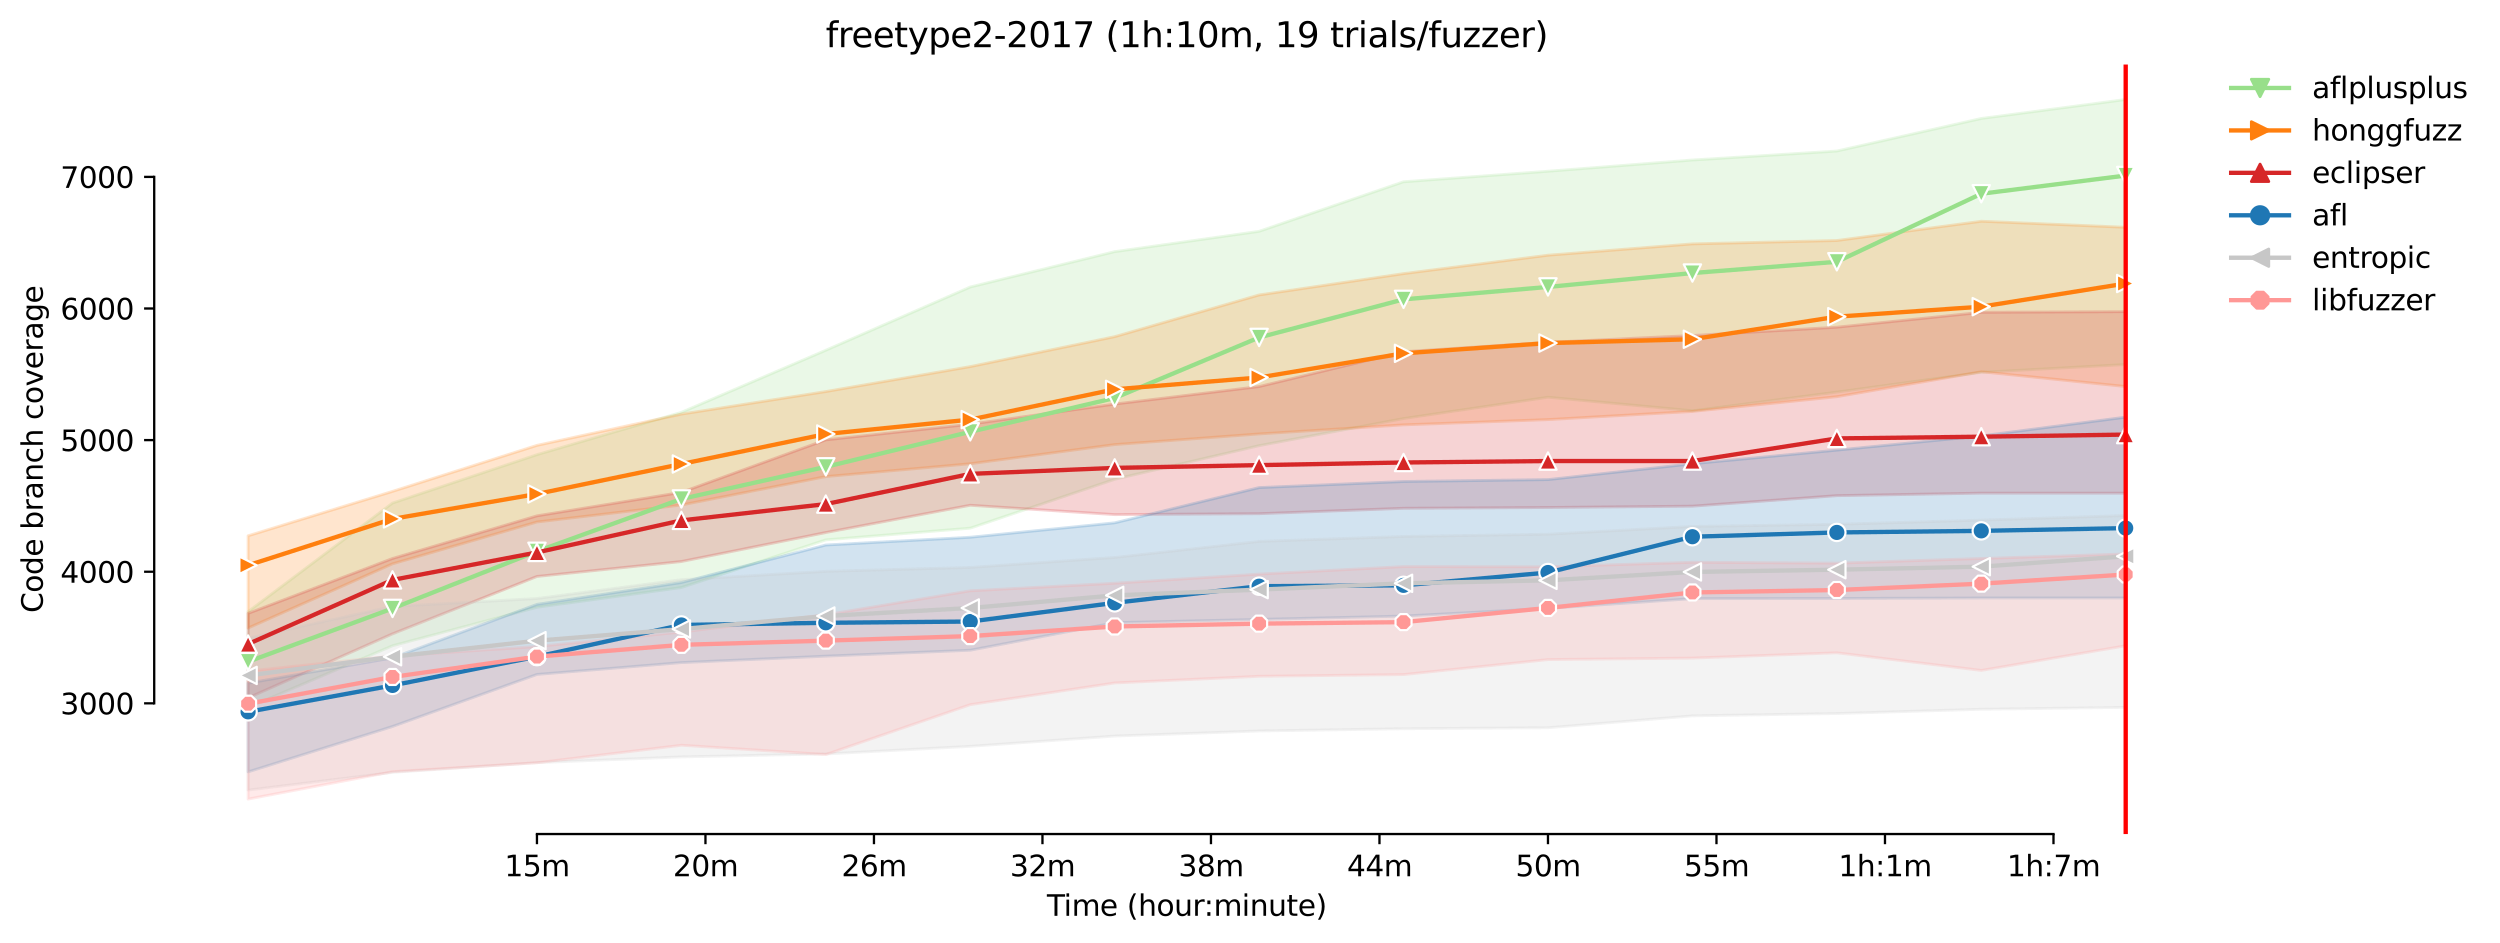 <?xml version="1.0" encoding="utf-8" standalone="no"?>
<!DOCTYPE svg PUBLIC "-//W3C//DTD SVG 1.1//EN"
  "http://www.w3.org/Graphics/SVG/1.1/DTD/svg11.dtd">
<svg height="325.986pt" version="1.1" viewBox="0 0 864.542 325.986" width="864.542pt" xmlns="http://www.w3.org/2000/svg" xmlns:xlink="http://www.w3.org/1999/xlink">
 <defs>
  <style type="text/css">*{stroke-linecap:butt;stroke-linejoin:round;}</style>
 </defs>
 <g id="figure_1">
  <g id="patch_1">
   <path d="M 0 325.986 
L 864.542 325.986 
L 864.542 0 
L 0 0 
z
" style="fill:#ffffff;"/>
  </g>
  <g id="axes_1">
   <g id="patch_2">
    <path d="M 53.328 288.43 
L 767.568 288.43 
L 767.568 22.318 
L 53.328 22.318 
z
" style="fill:#ffffff;"/>
   </g>
   <g id="PolyCollection_1">
    <defs>
     <path d="M 85.794 -114.462 
L 85.794 -81.351 
L 135.74 -102.674 
L 185.687 -115.986 
L 235.634 -122.813 
L 285.581 -139.288 
L 335.528 -143.339 
L 385.475 -160.247 
L 435.422 -171.875 
L 485.368 -181.251 
L 535.315 -188.624 
L 585.262 -183.936 
L 635.209 -190.399 
L 685.156 -197.248 
L 735.103 -199.933 
L 735.103 -291.572 
L 735.103 -291.572 
L 685.156 -285.018 
L 635.209 -273.754 
L 585.262 -270.65 
L 535.315 -266.768 
L 485.368 -263.127 
L 435.422 -245.992 
L 385.475 -238.96 
L 335.528 -226.74 
L 285.581 -204.872 
L 235.634 -183.39 
L 185.687 -168.751 
L 135.74 -152.024 
L 85.794 -114.462 
z
" id="mcaa0a55d0b" style="stroke:#98df8a;stroke-opacity:0.2;"/>
    </defs>
    <g clip-path="url(#pb8ff004db7)">
     <use style="fill:#98df8a;fill-opacity:0.2;stroke:#98df8a;stroke-opacity:0.2;" x="0" xlink:href="#mcaa0a55d0b" y="325.986"/>
    </g>
   </g>
   <g id="PolyCollection_2">
    <defs>
     <path d="M 85.794 -140.699 
L 85.794 -108.795 
L 135.74 -131.005 
L 185.687 -145.478 
L 235.634 -151.349 
L 285.581 -161.18 
L 335.528 -165.617 
L 385.475 -172.244 
L 435.422 -175.926 
L 485.368 -179.066 
L 535.315 -180.887 
L 585.262 -183.708 
L 635.209 -188.806 
L 685.156 -197.43 
L 735.103 -192.31 
L 735.103 -247.38 
L 735.103 -247.38 
L 685.156 -249.473 
L 635.209 -242.806 
L 585.262 -241.645 
L 535.315 -237.731 
L 485.368 -231.36 
L 435.422 -223.987 
L 385.475 -209.559 
L 335.528 -199.205 
L 285.581 -190.581 
L 235.634 -182.775 
L 185.687 -171.966 
L 135.74 -156.06 
L 85.794 -140.699 
z
" id="m178c819df8" style="stroke:#ff7f0e;stroke-opacity:0.2;"/>
    </defs>
    <g clip-path="url(#pb8ff004db7)">
     <use style="fill:#ff7f0e;fill-opacity:0.2;stroke:#ff7f0e;stroke-opacity:0.2;" x="0" xlink:href="#m178c819df8" y="325.986"/>
    </g>
   </g>
   <g id="PolyCollection_3">
    <defs>
     <path d="M 85.794 -113.87 
L 85.794 -84.651 
L 135.74 -106.793 
L 185.687 -126.636 
L 235.634 -131.802 
L 285.581 -141.837 
L 335.528 -151.258 
L 385.475 -148.027 
L 435.422 -148.345 
L 485.368 -150.211 
L 535.315 -150.484 
L 585.262 -150.94 
L 635.209 -154.581 
L 685.156 -155.445 
L 735.103 -155.445 
L 735.103 -218.207 
L 735.103 -218.207 
L 685.156 -217.979 
L 635.209 -212.836 
L 585.262 -209.969 
L 535.315 -207.602 
L 485.368 -204.371 
L 435.422 -192.31 
L 385.475 -186.257 
L 335.528 -179.294 
L 285.581 -173.883 
L 235.634 -155.724 
L 185.687 -147.594 
L 135.74 -132.849 
L 85.794 -113.87 
z
" id="m8356c68233" style="stroke:#d62728;stroke-opacity:0.2;"/>
    </defs>
    <g clip-path="url(#pb8ff004db7)">
     <use style="fill:#d62728;fill-opacity:0.2;stroke:#d62728;stroke-opacity:0.2;" x="0" xlink:href="#m8356c68233" y="325.986"/>
    </g>
   </g>
   <g id="PolyCollection_4">
    <defs>
     <path d="M 85.794 -89.748 
L 85.794 -59.051 
L 135.74 -74.752 
L 185.687 -92.752 
L 235.634 -96.848 
L 285.581 -99.076 
L 335.528 -101.127 
L 385.475 -110.639 
L 435.422 -111.787 
L 485.368 -112.937 
L 535.315 -115.599 
L 585.262 -118.967 
L 635.209 -119.013 
L 685.156 -119.195 
L 735.103 -119.195 
L 735.103 -181.729 
L 735.103 -181.729 
L 685.156 -175.243 
L 635.209 -170.328 
L 585.262 -165.617 
L 535.315 -160.133 
L 485.368 -159.473 
L 435.422 -157.374 
L 385.475 -145.182 
L 335.528 -140.199 
L 285.581 -137.514 
L 235.634 -124.543 
L 185.687 -116.988 
L 135.74 -98.487 
L 85.794 -89.748 
z
" id="m9be47d5dcf" style="stroke:#1f77b4;stroke-opacity:0.2;"/>
    </defs>
    <g clip-path="url(#pb8ff004db7)">
     <use style="fill:#1f77b4;fill-opacity:0.2;stroke:#1f77b4;stroke-opacity:0.2;" x="0" xlink:href="#m9be47d5dcf" y="325.986"/>
    </g>
   </g>
   <g id="PolyCollection_5">
    <defs>
     <path d="M 85.794 -105.359 
L 85.794 -52.77 
L 135.74 -58.891 
L 185.687 -62.259 
L 235.634 -64.239 
L 285.581 -65.263 
L 335.528 -67.896 
L 385.475 -71.453 
L 435.422 -73.205 
L 485.368 -73.979 
L 535.315 -74.32 
L 585.262 -78.439 
L 635.209 -79.235 
L 685.156 -80.714 
L 735.103 -81.371 
L 735.103 -147.708 
L 735.103 -147.708 
L 685.156 -146.118 
L 635.209 -144.682 
L 585.262 -143.933 
L 535.315 -141.246 
L 485.368 -140.472 
L 435.422 -138.765 
L 385.475 -133.213 
L 335.528 -129.754 
L 285.581 -128.411 
L 235.634 -125.521 
L 185.687 -119.014 
L 135.74 -116.259 
L 85.794 -105.359 
z
" id="mf7bb63a707" style="stroke:#c7c7c7;stroke-opacity:0.2;"/>
    </defs>
    <g clip-path="url(#pb8ff004db7)">
     <use style="fill:#c7c7c7;fill-opacity:0.2;stroke:#c7c7c7;stroke-opacity:0.2;" x="0" xlink:href="#mf7bb63a707" y="325.986"/>
    </g>
   </g>
   <g id="PolyCollection_6">
    <defs>
     <path d="M 85.794 -93.936 
L 85.794 -49.652 
L 135.74 -59.119 
L 185.687 -62.214 
L 235.634 -68.267 
L 285.581 -65.058 
L 335.528 -82.307 
L 385.475 -89.817 
L 435.422 -92.115 
L 485.368 -92.707 
L 535.315 -97.895 
L 585.262 -98.41 
L 635.209 -100.239 
L 685.156 -94.14 
L 735.103 -102.674 
L 735.103 -134.419 
L 735.103 -134.419 
L 685.156 -132.849 
L 635.209 -131.233 
L 585.262 -131.529 
L 535.315 -129.981 
L 485.368 -130.05 
L 435.422 -127.455 
L 385.475 -124.292 
L 335.528 -121.675 
L 285.581 -113.392 
L 235.634 -107.43 
L 185.687 -102.406 
L 135.74 -99.124 
L 85.794 -93.936 
z
" id="mb4329d1203" style="stroke:#ff9896;stroke-opacity:0.2;"/>
    </defs>
    <g clip-path="url(#pb8ff004db7)">
     <use style="fill:#ff9896;fill-opacity:0.2;stroke:#ff9896;stroke-opacity:0.2;" x="0" xlink:href="#mb4329d1203" y="325.986"/>
    </g>
   </g>
   <g id="matplotlib.axis_1">
    <g id="xtick_1">
     <g id="line2d_1">
      <defs>
       <path d="M 0 0 
L 0 3.5 
" id="mb2031c827e" style="stroke:#000000;stroke-width:0.8;"/>
      </defs>
      <g>
       <use style="stroke:#000000;stroke-width:0.8;" x="185.687" xlink:href="#mb2031c827e" y="288.43"/>
      </g>
     </g>
     <g id="text_1">
      <!-- 15m -->
      <g transform="translate(174.454 303.029)scale(0.1 -0.1)">
       <defs>
        <path d="M 794 531 
L 1825 531 
L 1825 4091 
L 703 3866 
L 703 4441 
L 1819 4666 
L 2450 4666 
L 2450 531 
L 3481 531 
L 3481 0 
L 794 0 
L 794 531 
z
" id="DejaVuSans-31" transform="scale(0.016)"/>
        <path d="M 691 4666 
L 3169 4666 
L 3169 4134 
L 1269 4134 
L 1269 2991 
Q 1406 3038 1543 3061 
Q 1681 3084 1819 3084 
Q 2600 3084 3056 2656 
Q 3513 2228 3513 1497 
Q 3513 744 3044 326 
Q 2575 -91 1722 -91 
Q 1428 -91 1123 -41 
Q 819 9 494 109 
L 494 744 
Q 775 591 1075 516 
Q 1375 441 1709 441 
Q 2250 441 2565 725 
Q 2881 1009 2881 1497 
Q 2881 1984 2565 2268 
Q 2250 2553 1709 2553 
Q 1456 2553 1204 2497 
Q 953 2441 691 2322 
L 691 4666 
z
" id="DejaVuSans-35" transform="scale(0.016)"/>
        <path d="M 3328 2828 
Q 3544 3216 3844 3400 
Q 4144 3584 4550 3584 
Q 5097 3584 5394 3201 
Q 5691 2819 5691 2113 
L 5691 0 
L 5113 0 
L 5113 2094 
Q 5113 2597 4934 2840 
Q 4756 3084 4391 3084 
Q 3944 3084 3684 2787 
Q 3425 2491 3425 1978 
L 3425 0 
L 2847 0 
L 2847 2094 
Q 2847 2600 2669 2842 
Q 2491 3084 2119 3084 
Q 1678 3084 1418 2786 
Q 1159 2488 1159 1978 
L 1159 0 
L 581 0 
L 581 3500 
L 1159 3500 
L 1159 2956 
Q 1356 3278 1631 3431 
Q 1906 3584 2284 3584 
Q 2666 3584 2933 3390 
Q 3200 3197 3328 2828 
z
" id="DejaVuSans-6d" transform="scale(0.016)"/>
       </defs>
       <use xlink:href="#DejaVuSans-31"/>
       <use x="63.623" xlink:href="#DejaVuSans-35"/>
       <use x="127.246" xlink:href="#DejaVuSans-6d"/>
      </g>
     </g>
    </g>
    <g id="xtick_2">
     <g id="line2d_2">
      <g>
       <use style="stroke:#000000;stroke-width:0.8;" x="243.959" xlink:href="#mb2031c827e" y="288.43"/>
      </g>
     </g>
     <g id="text_2">
      <!-- 20m -->
      <g transform="translate(232.726 303.029)scale(0.1 -0.1)">
       <defs>
        <path d="M 1228 531 
L 3431 531 
L 3431 0 
L 469 0 
L 469 531 
Q 828 903 1448 1529 
Q 2069 2156 2228 2338 
Q 2531 2678 2651 2914 
Q 2772 3150 2772 3378 
Q 2772 3750 2511 3984 
Q 2250 4219 1831 4219 
Q 1534 4219 1204 4116 
Q 875 4013 500 3803 
L 500 4441 
Q 881 4594 1212 4672 
Q 1544 4750 1819 4750 
Q 2544 4750 2975 4387 
Q 3406 4025 3406 3419 
Q 3406 3131 3298 2873 
Q 3191 2616 2906 2266 
Q 2828 2175 2409 1742 
Q 1991 1309 1228 531 
z
" id="DejaVuSans-32" transform="scale(0.016)"/>
        <path d="M 2034 4250 
Q 1547 4250 1301 3770 
Q 1056 3291 1056 2328 
Q 1056 1369 1301 889 
Q 1547 409 2034 409 
Q 2525 409 2770 889 
Q 3016 1369 3016 2328 
Q 3016 3291 2770 3770 
Q 2525 4250 2034 4250 
z
M 2034 4750 
Q 2819 4750 3233 4129 
Q 3647 3509 3647 2328 
Q 3647 1150 3233 529 
Q 2819 -91 2034 -91 
Q 1250 -91 836 529 
Q 422 1150 422 2328 
Q 422 3509 836 4129 
Q 1250 4750 2034 4750 
z
" id="DejaVuSans-30" transform="scale(0.016)"/>
       </defs>
       <use xlink:href="#DejaVuSans-32"/>
       <use x="63.623" xlink:href="#DejaVuSans-30"/>
       <use x="127.246" xlink:href="#DejaVuSans-6d"/>
      </g>
     </g>
    </g>
    <g id="xtick_3">
     <g id="line2d_3">
      <g>
       <use style="stroke:#000000;stroke-width:0.8;" x="302.23" xlink:href="#mb2031c827e" y="288.43"/>
      </g>
     </g>
     <g id="text_3">
      <!-- 26m -->
      <g transform="translate(290.997 303.029)scale(0.1 -0.1)">
       <defs>
        <path d="M 2113 2584 
Q 1688 2584 1439 2293 
Q 1191 2003 1191 1497 
Q 1191 994 1439 701 
Q 1688 409 2113 409 
Q 2538 409 2786 701 
Q 3034 994 3034 1497 
Q 3034 2003 2786 2293 
Q 2538 2584 2113 2584 
z
M 3366 4563 
L 3366 3988 
Q 3128 4100 2886 4159 
Q 2644 4219 2406 4219 
Q 1781 4219 1451 3797 
Q 1122 3375 1075 2522 
Q 1259 2794 1537 2939 
Q 1816 3084 2150 3084 
Q 2853 3084 3261 2657 
Q 3669 2231 3669 1497 
Q 3669 778 3244 343 
Q 2819 -91 2113 -91 
Q 1303 -91 875 529 
Q 447 1150 447 2328 
Q 447 3434 972 4092 
Q 1497 4750 2381 4750 
Q 2619 4750 2861 4703 
Q 3103 4656 3366 4563 
z
" id="DejaVuSans-36" transform="scale(0.016)"/>
       </defs>
       <use xlink:href="#DejaVuSans-32"/>
       <use x="63.623" xlink:href="#DejaVuSans-36"/>
       <use x="127.246" xlink:href="#DejaVuSans-6d"/>
      </g>
     </g>
    </g>
    <g id="xtick_4">
     <g id="line2d_4">
      <g>
       <use style="stroke:#000000;stroke-width:0.8;" x="360.501" xlink:href="#mb2031c827e" y="288.43"/>
      </g>
     </g>
     <g id="text_4">
      <!-- 32m -->
      <g transform="translate(349.268 303.029)scale(0.1 -0.1)">
       <defs>
        <path d="M 2597 2516 
Q 3050 2419 3304 2112 
Q 3559 1806 3559 1356 
Q 3559 666 3084 287 
Q 2609 -91 1734 -91 
Q 1441 -91 1130 -33 
Q 819 25 488 141 
L 488 750 
Q 750 597 1062 519 
Q 1375 441 1716 441 
Q 2309 441 2620 675 
Q 2931 909 2931 1356 
Q 2931 1769 2642 2001 
Q 2353 2234 1838 2234 
L 1294 2234 
L 1294 2753 
L 1863 2753 
Q 2328 2753 2575 2939 
Q 2822 3125 2822 3475 
Q 2822 3834 2567 4026 
Q 2313 4219 1838 4219 
Q 1578 4219 1281 4162 
Q 984 4106 628 3988 
L 628 4550 
Q 988 4650 1302 4700 
Q 1616 4750 1894 4750 
Q 2613 4750 3031 4423 
Q 3450 4097 3450 3541 
Q 3450 3153 3228 2886 
Q 3006 2619 2597 2516 
z
" id="DejaVuSans-33" transform="scale(0.016)"/>
       </defs>
       <use xlink:href="#DejaVuSans-33"/>
       <use x="63.623" xlink:href="#DejaVuSans-32"/>
       <use x="127.246" xlink:href="#DejaVuSans-6d"/>
      </g>
     </g>
    </g>
    <g id="xtick_5">
     <g id="line2d_5">
      <g>
       <use style="stroke:#000000;stroke-width:0.8;" x="418.773" xlink:href="#mb2031c827e" y="288.43"/>
      </g>
     </g>
     <g id="text_5">
      <!-- 38m -->
      <g transform="translate(407.54 303.029)scale(0.1 -0.1)">
       <defs>
        <path d="M 2034 2216 
Q 1584 2216 1326 1975 
Q 1069 1734 1069 1313 
Q 1069 891 1326 650 
Q 1584 409 2034 409 
Q 2484 409 2743 651 
Q 3003 894 3003 1313 
Q 3003 1734 2745 1975 
Q 2488 2216 2034 2216 
z
M 1403 2484 
Q 997 2584 770 2862 
Q 544 3141 544 3541 
Q 544 4100 942 4425 
Q 1341 4750 2034 4750 
Q 2731 4750 3128 4425 
Q 3525 4100 3525 3541 
Q 3525 3141 3298 2862 
Q 3072 2584 2669 2484 
Q 3125 2378 3379 2068 
Q 3634 1759 3634 1313 
Q 3634 634 3220 271 
Q 2806 -91 2034 -91 
Q 1263 -91 848 271 
Q 434 634 434 1313 
Q 434 1759 690 2068 
Q 947 2378 1403 2484 
z
M 1172 3481 
Q 1172 3119 1398 2916 
Q 1625 2713 2034 2713 
Q 2441 2713 2670 2916 
Q 2900 3119 2900 3481 
Q 2900 3844 2670 4047 
Q 2441 4250 2034 4250 
Q 1625 4250 1398 4047 
Q 1172 3844 1172 3481 
z
" id="DejaVuSans-38" transform="scale(0.016)"/>
       </defs>
       <use xlink:href="#DejaVuSans-33"/>
       <use x="63.623" xlink:href="#DejaVuSans-38"/>
       <use x="127.246" xlink:href="#DejaVuSans-6d"/>
      </g>
     </g>
    </g>
    <g id="xtick_6">
     <g id="line2d_6">
      <g>
       <use style="stroke:#000000;stroke-width:0.8;" x="477.044" xlink:href="#mb2031c827e" y="288.43"/>
      </g>
     </g>
     <g id="text_6">
      <!-- 44m -->
      <g transform="translate(465.811 303.029)scale(0.1 -0.1)">
       <defs>
        <path d="M 2419 4116 
L 825 1625 
L 2419 1625 
L 2419 4116 
z
M 2253 4666 
L 3047 4666 
L 3047 1625 
L 3713 1625 
L 3713 1100 
L 3047 1100 
L 3047 0 
L 2419 0 
L 2419 1100 
L 313 1100 
L 313 1709 
L 2253 4666 
z
" id="DejaVuSans-34" transform="scale(0.016)"/>
       </defs>
       <use xlink:href="#DejaVuSans-34"/>
       <use x="63.623" xlink:href="#DejaVuSans-34"/>
       <use x="127.246" xlink:href="#DejaVuSans-6d"/>
      </g>
     </g>
    </g>
    <g id="xtick_7">
     <g id="line2d_7">
      <g>
       <use style="stroke:#000000;stroke-width:0.8;" x="535.315" xlink:href="#mb2031c827e" y="288.43"/>
      </g>
     </g>
     <g id="text_7">
      <!-- 50m -->
      <g transform="translate(524.082 303.029)scale(0.1 -0.1)">
       <use xlink:href="#DejaVuSans-35"/>
       <use x="63.623" xlink:href="#DejaVuSans-30"/>
       <use x="127.246" xlink:href="#DejaVuSans-6d"/>
      </g>
     </g>
    </g>
    <g id="xtick_8">
     <g id="line2d_8">
      <g>
       <use style="stroke:#000000;stroke-width:0.8;" x="593.587" xlink:href="#mb2031c827e" y="288.43"/>
      </g>
     </g>
     <g id="text_8">
      <!-- 55m -->
      <g transform="translate(582.354 303.029)scale(0.1 -0.1)">
       <use xlink:href="#DejaVuSans-35"/>
       <use x="63.623" xlink:href="#DejaVuSans-35"/>
       <use x="127.246" xlink:href="#DejaVuSans-6d"/>
      </g>
     </g>
    </g>
    <g id="xtick_9">
     <g id="line2d_9">
      <g>
       <use style="stroke:#000000;stroke-width:0.8;" x="651.858" xlink:href="#mb2031c827e" y="288.43"/>
      </g>
     </g>
     <g id="text_9">
      <!-- 1h:1m -->
      <g transform="translate(635.772 303.029)scale(0.1 -0.1)">
       <defs>
        <path d="M 3513 2113 
L 3513 0 
L 2938 0 
L 2938 2094 
Q 2938 2591 2744 2837 
Q 2550 3084 2163 3084 
Q 1697 3084 1428 2787 
Q 1159 2491 1159 1978 
L 1159 0 
L 581 0 
L 581 4863 
L 1159 4863 
L 1159 2956 
Q 1366 3272 1645 3428 
Q 1925 3584 2291 3584 
Q 2894 3584 3203 3211 
Q 3513 2838 3513 2113 
z
" id="DejaVuSans-68" transform="scale(0.016)"/>
        <path d="M 750 794 
L 1409 794 
L 1409 0 
L 750 0 
L 750 794 
z
M 750 3309 
L 1409 3309 
L 1409 2516 
L 750 2516 
L 750 3309 
z
" id="DejaVuSans-3a" transform="scale(0.016)"/>
       </defs>
       <use xlink:href="#DejaVuSans-31"/>
       <use x="63.623" xlink:href="#DejaVuSans-68"/>
       <use x="127.002" xlink:href="#DejaVuSans-3a"/>
       <use x="160.693" xlink:href="#DejaVuSans-31"/>
       <use x="224.316" xlink:href="#DejaVuSans-6d"/>
      </g>
     </g>
    </g>
    <g id="xtick_10">
     <g id="line2d_10">
      <g>
       <use style="stroke:#000000;stroke-width:0.8;" x="710.129" xlink:href="#mb2031c827e" y="288.43"/>
      </g>
     </g>
     <g id="text_10">
      <!-- 1h:7m -->
      <g transform="translate(694.043 303.029)scale(0.1 -0.1)">
       <defs>
        <path d="M 525 4666 
L 3525 4666 
L 3525 4397 
L 1831 0 
L 1172 0 
L 2766 4134 
L 525 4134 
L 525 4666 
z
" id="DejaVuSans-37" transform="scale(0.016)"/>
       </defs>
       <use xlink:href="#DejaVuSans-31"/>
       <use x="63.623" xlink:href="#DejaVuSans-68"/>
       <use x="127.002" xlink:href="#DejaVuSans-3a"/>
       <use x="160.693" xlink:href="#DejaVuSans-37"/>
       <use x="224.316" xlink:href="#DejaVuSans-6d"/>
      </g>
     </g>
    </g>
    <g id="text_11">
     <!-- Time (hour:minute) -->
     <g transform="translate(362.041 316.707)scale(0.1 -0.1)">
      <defs>
       <path d="M -19 4666 
L 3928 4666 
L 3928 4134 
L 2272 4134 
L 2272 0 
L 1638 0 
L 1638 4134 
L -19 4134 
L -19 4666 
z
" id="DejaVuSans-54" transform="scale(0.016)"/>
       <path d="M 603 3500 
L 1178 3500 
L 1178 0 
L 603 0 
L 603 3500 
z
M 603 4863 
L 1178 4863 
L 1178 4134 
L 603 4134 
L 603 4863 
z
" id="DejaVuSans-69" transform="scale(0.016)"/>
       <path d="M 3597 1894 
L 3597 1613 
L 953 1613 
Q 991 1019 1311 708 
Q 1631 397 2203 397 
Q 2534 397 2845 478 
Q 3156 559 3463 722 
L 3463 178 
Q 3153 47 2828 -22 
Q 2503 -91 2169 -91 
Q 1331 -91 842 396 
Q 353 884 353 1716 
Q 353 2575 817 3079 
Q 1281 3584 2069 3584 
Q 2775 3584 3186 3129 
Q 3597 2675 3597 1894 
z
M 3022 2063 
Q 3016 2534 2758 2815 
Q 2500 3097 2075 3097 
Q 1594 3097 1305 2825 
Q 1016 2553 972 2059 
L 3022 2063 
z
" id="DejaVuSans-65" transform="scale(0.016)"/>
       <path id="DejaVuSans-20" transform="scale(0.016)"/>
       <path d="M 1984 4856 
Q 1566 4138 1362 3434 
Q 1159 2731 1159 2009 
Q 1159 1288 1364 580 
Q 1569 -128 1984 -844 
L 1484 -844 
Q 1016 -109 783 600 
Q 550 1309 550 2009 
Q 550 2706 781 3412 
Q 1013 4119 1484 4856 
L 1984 4856 
z
" id="DejaVuSans-28" transform="scale(0.016)"/>
       <path d="M 1959 3097 
Q 1497 3097 1228 2736 
Q 959 2375 959 1747 
Q 959 1119 1226 758 
Q 1494 397 1959 397 
Q 2419 397 2687 759 
Q 2956 1122 2956 1747 
Q 2956 2369 2687 2733 
Q 2419 3097 1959 3097 
z
M 1959 3584 
Q 2709 3584 3137 3096 
Q 3566 2609 3566 1747 
Q 3566 888 3137 398 
Q 2709 -91 1959 -91 
Q 1206 -91 779 398 
Q 353 888 353 1747 
Q 353 2609 779 3096 
Q 1206 3584 1959 3584 
z
" id="DejaVuSans-6f" transform="scale(0.016)"/>
       <path d="M 544 1381 
L 544 3500 
L 1119 3500 
L 1119 1403 
Q 1119 906 1312 657 
Q 1506 409 1894 409 
Q 2359 409 2629 706 
Q 2900 1003 2900 1516 
L 2900 3500 
L 3475 3500 
L 3475 0 
L 2900 0 
L 2900 538 
Q 2691 219 2414 64 
Q 2138 -91 1772 -91 
Q 1169 -91 856 284 
Q 544 659 544 1381 
z
M 1991 3584 
L 1991 3584 
z
" id="DejaVuSans-75" transform="scale(0.016)"/>
       <path d="M 2631 2963 
Q 2534 3019 2420 3045 
Q 2306 3072 2169 3072 
Q 1681 3072 1420 2755 
Q 1159 2438 1159 1844 
L 1159 0 
L 581 0 
L 581 3500 
L 1159 3500 
L 1159 2956 
Q 1341 3275 1631 3429 
Q 1922 3584 2338 3584 
Q 2397 3584 2469 3576 
Q 2541 3569 2628 3553 
L 2631 2963 
z
" id="DejaVuSans-72" transform="scale(0.016)"/>
       <path d="M 3513 2113 
L 3513 0 
L 2938 0 
L 2938 2094 
Q 2938 2591 2744 2837 
Q 2550 3084 2163 3084 
Q 1697 3084 1428 2787 
Q 1159 2491 1159 1978 
L 1159 0 
L 581 0 
L 581 3500 
L 1159 3500 
L 1159 2956 
Q 1366 3272 1645 3428 
Q 1925 3584 2291 3584 
Q 2894 3584 3203 3211 
Q 3513 2838 3513 2113 
z
" id="DejaVuSans-6e" transform="scale(0.016)"/>
       <path d="M 1172 4494 
L 1172 3500 
L 2356 3500 
L 2356 3053 
L 1172 3053 
L 1172 1153 
Q 1172 725 1289 603 
Q 1406 481 1766 481 
L 2356 481 
L 2356 0 
L 1766 0 
Q 1100 0 847 248 
Q 594 497 594 1153 
L 594 3053 
L 172 3053 
L 172 3500 
L 594 3500 
L 594 4494 
L 1172 4494 
z
" id="DejaVuSans-74" transform="scale(0.016)"/>
       <path d="M 513 4856 
L 1013 4856 
Q 1481 4119 1714 3412 
Q 1947 2706 1947 2009 
Q 1947 1309 1714 600 
Q 1481 -109 1013 -844 
L 513 -844 
Q 928 -128 1133 580 
Q 1338 1288 1338 2009 
Q 1338 2731 1133 3434 
Q 928 4138 513 4856 
z
" id="DejaVuSans-29" transform="scale(0.016)"/>
      </defs>
      <use xlink:href="#DejaVuSans-54"/>
      <use x="57.959" xlink:href="#DejaVuSans-69"/>
      <use x="85.742" xlink:href="#DejaVuSans-6d"/>
      <use x="183.154" xlink:href="#DejaVuSans-65"/>
      <use x="244.678" xlink:href="#DejaVuSans-20"/>
      <use x="276.465" xlink:href="#DejaVuSans-28"/>
      <use x="315.479" xlink:href="#DejaVuSans-68"/>
      <use x="378.857" xlink:href="#DejaVuSans-6f"/>
      <use x="440.039" xlink:href="#DejaVuSans-75"/>
      <use x="503.418" xlink:href="#DejaVuSans-72"/>
      <use x="542.781" xlink:href="#DejaVuSans-3a"/>
      <use x="576.473" xlink:href="#DejaVuSans-6d"/>
      <use x="673.885" xlink:href="#DejaVuSans-69"/>
      <use x="701.668" xlink:href="#DejaVuSans-6e"/>
      <use x="765.047" xlink:href="#DejaVuSans-75"/>
      <use x="828.426" xlink:href="#DejaVuSans-74"/>
      <use x="867.635" xlink:href="#DejaVuSans-65"/>
      <use x="929.158" xlink:href="#DejaVuSans-29"/>
     </g>
    </g>
   </g>
   <g id="matplotlib.axis_2">
    <g id="ytick_1">
     <g id="line2d_11">
      <defs>
       <path d="M 0 0 
L -3.5 0 
" id="m82f14e0dcc" style="stroke:#000000;stroke-width:0.8;"/>
      </defs>
      <g>
       <use style="stroke:#000000;stroke-width:0.8;" x="53.328" xlink:href="#m82f14e0dcc" y="243.224"/>
      </g>
     </g>
     <g id="text_12">
      <!-- 3000 -->
      <g transform="translate(20.878 247.023)scale(0.1 -0.1)">
       <use xlink:href="#DejaVuSans-33"/>
       <use x="63.623" xlink:href="#DejaVuSans-30"/>
       <use x="127.246" xlink:href="#DejaVuSans-30"/>
       <use x="190.869" xlink:href="#DejaVuSans-30"/>
      </g>
     </g>
    </g>
    <g id="ytick_2">
     <g id="line2d_12">
      <g>
       <use style="stroke:#000000;stroke-width:0.8;" x="53.328" xlink:href="#m82f14e0dcc" y="197.712"/>
      </g>
     </g>
     <g id="text_13">
      <!-- 4000 -->
      <g transform="translate(20.878 201.511)scale(0.1 -0.1)">
       <use xlink:href="#DejaVuSans-34"/>
       <use x="63.623" xlink:href="#DejaVuSans-30"/>
       <use x="127.246" xlink:href="#DejaVuSans-30"/>
       <use x="190.869" xlink:href="#DejaVuSans-30"/>
      </g>
     </g>
    </g>
    <g id="ytick_3">
     <g id="line2d_13">
      <g>
       <use style="stroke:#000000;stroke-width:0.8;" x="53.328" xlink:href="#m82f14e0dcc" y="152.2"/>
      </g>
     </g>
     <g id="text_14">
      <!-- 5000 -->
      <g transform="translate(20.878 155.999)scale(0.1 -0.1)">
       <use xlink:href="#DejaVuSans-35"/>
       <use x="63.623" xlink:href="#DejaVuSans-30"/>
       <use x="127.246" xlink:href="#DejaVuSans-30"/>
       <use x="190.869" xlink:href="#DejaVuSans-30"/>
      </g>
     </g>
    </g>
    <g id="ytick_4">
     <g id="line2d_14">
      <g>
       <use style="stroke:#000000;stroke-width:0.8;" x="53.328" xlink:href="#m82f14e0dcc" y="106.687"/>
      </g>
     </g>
     <g id="text_15">
      <!-- 6000 -->
      <g transform="translate(20.878 110.487)scale(0.1 -0.1)">
       <use xlink:href="#DejaVuSans-36"/>
       <use x="63.623" xlink:href="#DejaVuSans-30"/>
       <use x="127.246" xlink:href="#DejaVuSans-30"/>
       <use x="190.869" xlink:href="#DejaVuSans-30"/>
      </g>
     </g>
    </g>
    <g id="ytick_5">
     <g id="line2d_15">
      <g>
       <use style="stroke:#000000;stroke-width:0.8;" x="53.328" xlink:href="#m82f14e0dcc" y="61.175"/>
      </g>
     </g>
     <g id="text_16">
      <!-- 7000 -->
      <g transform="translate(20.878 64.975)scale(0.1 -0.1)">
       <use xlink:href="#DejaVuSans-37"/>
       <use x="63.623" xlink:href="#DejaVuSans-30"/>
       <use x="127.246" xlink:href="#DejaVuSans-30"/>
       <use x="190.869" xlink:href="#DejaVuSans-30"/>
      </g>
     </g>
    </g>
    <g id="text_17">
     <!-- Code branch coverage -->
     <g transform="translate(14.798 211.949)rotate(-90)scale(0.1 -0.1)">
      <defs>
       <path d="M 4122 4306 
L 4122 3641 
Q 3803 3938 3442 4084 
Q 3081 4231 2675 4231 
Q 1875 4231 1450 3742 
Q 1025 3253 1025 2328 
Q 1025 1406 1450 917 
Q 1875 428 2675 428 
Q 3081 428 3442 575 
Q 3803 722 4122 1019 
L 4122 359 
Q 3791 134 3420 21 
Q 3050 -91 2638 -91 
Q 1578 -91 968 557 
Q 359 1206 359 2328 
Q 359 3453 968 4101 
Q 1578 4750 2638 4750 
Q 3056 4750 3426 4639 
Q 3797 4528 4122 4306 
z
" id="DejaVuSans-43" transform="scale(0.016)"/>
       <path d="M 2906 2969 
L 2906 4863 
L 3481 4863 
L 3481 0 
L 2906 0 
L 2906 525 
Q 2725 213 2448 61 
Q 2172 -91 1784 -91 
Q 1150 -91 751 415 
Q 353 922 353 1747 
Q 353 2572 751 3078 
Q 1150 3584 1784 3584 
Q 2172 3584 2448 3432 
Q 2725 3281 2906 2969 
z
M 947 1747 
Q 947 1113 1208 752 
Q 1469 391 1925 391 
Q 2381 391 2643 752 
Q 2906 1113 2906 1747 
Q 2906 2381 2643 2742 
Q 2381 3103 1925 3103 
Q 1469 3103 1208 2742 
Q 947 2381 947 1747 
z
" id="DejaVuSans-64" transform="scale(0.016)"/>
       <path d="M 3116 1747 
Q 3116 2381 2855 2742 
Q 2594 3103 2138 3103 
Q 1681 3103 1420 2742 
Q 1159 2381 1159 1747 
Q 1159 1113 1420 752 
Q 1681 391 2138 391 
Q 2594 391 2855 752 
Q 3116 1113 3116 1747 
z
M 1159 2969 
Q 1341 3281 1617 3432 
Q 1894 3584 2278 3584 
Q 2916 3584 3314 3078 
Q 3713 2572 3713 1747 
Q 3713 922 3314 415 
Q 2916 -91 2278 -91 
Q 1894 -91 1617 61 
Q 1341 213 1159 525 
L 1159 0 
L 581 0 
L 581 4863 
L 1159 4863 
L 1159 2969 
z
" id="DejaVuSans-62" transform="scale(0.016)"/>
       <path d="M 2194 1759 
Q 1497 1759 1228 1600 
Q 959 1441 959 1056 
Q 959 750 1161 570 
Q 1363 391 1709 391 
Q 2188 391 2477 730 
Q 2766 1069 2766 1631 
L 2766 1759 
L 2194 1759 
z
M 3341 1997 
L 3341 0 
L 2766 0 
L 2766 531 
Q 2569 213 2275 61 
Q 1981 -91 1556 -91 
Q 1019 -91 701 211 
Q 384 513 384 1019 
Q 384 1609 779 1909 
Q 1175 2209 1959 2209 
L 2766 2209 
L 2766 2266 
Q 2766 2663 2505 2880 
Q 2244 3097 1772 3097 
Q 1472 3097 1187 3025 
Q 903 2953 641 2809 
L 641 3341 
Q 956 3463 1253 3523 
Q 1550 3584 1831 3584 
Q 2591 3584 2966 3190 
Q 3341 2797 3341 1997 
z
" id="DejaVuSans-61" transform="scale(0.016)"/>
       <path d="M 3122 3366 
L 3122 2828 
Q 2878 2963 2633 3030 
Q 2388 3097 2138 3097 
Q 1578 3097 1268 2742 
Q 959 2388 959 1747 
Q 959 1106 1268 751 
Q 1578 397 2138 397 
Q 2388 397 2633 464 
Q 2878 531 3122 666 
L 3122 134 
Q 2881 22 2623 -34 
Q 2366 -91 2075 -91 
Q 1284 -91 818 406 
Q 353 903 353 1747 
Q 353 2603 823 3093 
Q 1294 3584 2113 3584 
Q 2378 3584 2631 3529 
Q 2884 3475 3122 3366 
z
" id="DejaVuSans-63" transform="scale(0.016)"/>
       <path d="M 191 3500 
L 800 3500 
L 1894 563 
L 2988 3500 
L 3597 3500 
L 2284 0 
L 1503 0 
L 191 3500 
z
" id="DejaVuSans-76" transform="scale(0.016)"/>
       <path d="M 2906 1791 
Q 2906 2416 2648 2759 
Q 2391 3103 1925 3103 
Q 1463 3103 1205 2759 
Q 947 2416 947 1791 
Q 947 1169 1205 825 
Q 1463 481 1925 481 
Q 2391 481 2648 825 
Q 2906 1169 2906 1791 
z
M 3481 434 
Q 3481 -459 3084 -895 
Q 2688 -1331 1869 -1331 
Q 1566 -1331 1297 -1286 
Q 1028 -1241 775 -1147 
L 775 -588 
Q 1028 -725 1275 -790 
Q 1522 -856 1778 -856 
Q 2344 -856 2625 -561 
Q 2906 -266 2906 331 
L 2906 616 
Q 2728 306 2450 153 
Q 2172 0 1784 0 
Q 1141 0 747 490 
Q 353 981 353 1791 
Q 353 2603 747 3093 
Q 1141 3584 1784 3584 
Q 2172 3584 2450 3431 
Q 2728 3278 2906 2969 
L 2906 3500 
L 3481 3500 
L 3481 434 
z
" id="DejaVuSans-67" transform="scale(0.016)"/>
      </defs>
      <use xlink:href="#DejaVuSans-43"/>
      <use x="69.824" xlink:href="#DejaVuSans-6f"/>
      <use x="131.006" xlink:href="#DejaVuSans-64"/>
      <use x="194.482" xlink:href="#DejaVuSans-65"/>
      <use x="256.006" xlink:href="#DejaVuSans-20"/>
      <use x="287.793" xlink:href="#DejaVuSans-62"/>
      <use x="351.27" xlink:href="#DejaVuSans-72"/>
      <use x="392.383" xlink:href="#DejaVuSans-61"/>
      <use x="453.662" xlink:href="#DejaVuSans-6e"/>
      <use x="517.041" xlink:href="#DejaVuSans-63"/>
      <use x="572.021" xlink:href="#DejaVuSans-68"/>
      <use x="635.4" xlink:href="#DejaVuSans-20"/>
      <use x="667.188" xlink:href="#DejaVuSans-63"/>
      <use x="722.168" xlink:href="#DejaVuSans-6f"/>
      <use x="783.35" xlink:href="#DejaVuSans-76"/>
      <use x="842.529" xlink:href="#DejaVuSans-65"/>
      <use x="904.053" xlink:href="#DejaVuSans-72"/>
      <use x="945.166" xlink:href="#DejaVuSans-61"/>
      <use x="1006.445" xlink:href="#DejaVuSans-67"/>
      <use x="1069.922" xlink:href="#DejaVuSans-65"/>
     </g>
    </g>
   </g>
   <g id="line2d_16">
    <path clip-path="url(#pb8ff004db7)" d="M 85.794 228.819 
L 135.74 210.41 
L 185.687 190.657 
L 235.634 172.544 
L 285.581 161.439 
L 335.528 149.332 
L 385.475 137.636 
L 435.422 116.7 
L 485.368 103.524 
L 535.315 99.223 
L 585.262 94.422 
L 635.209 90.531 
L 685.156 67.001 
L 735.103 60.697 
" style="fill:none;stroke:#98df8a;stroke-linecap:square;stroke-width:1.5;"/>
    <defs>
     <path d="M -0 3 
L 3 -3 
L -3 -3 
z
" id="mc543a2813c" style="stroke:#ffffff;stroke-linejoin:miter;stroke-width:0.75;"/>
    </defs>
    <g clip-path="url(#pb8ff004db7)">
     <use style="fill:#98df8a;stroke:#ffffff;stroke-linejoin:miter;stroke-width:0.75;" x="85.794" xlink:href="#mc543a2813c" y="228.819"/>
     <use style="fill:#98df8a;stroke:#ffffff;stroke-linejoin:miter;stroke-width:0.75;" x="135.74" xlink:href="#mc543a2813c" y="210.41"/>
     <use style="fill:#98df8a;stroke:#ffffff;stroke-linejoin:miter;stroke-width:0.75;" x="185.687" xlink:href="#mc543a2813c" y="190.657"/>
     <use style="fill:#98df8a;stroke:#ffffff;stroke-linejoin:miter;stroke-width:0.75;" x="235.634" xlink:href="#mc543a2813c" y="172.544"/>
     <use style="fill:#98df8a;stroke:#ffffff;stroke-linejoin:miter;stroke-width:0.75;" x="285.581" xlink:href="#mc543a2813c" y="161.439"/>
     <use style="fill:#98df8a;stroke:#ffffff;stroke-linejoin:miter;stroke-width:0.75;" x="335.528" xlink:href="#mc543a2813c" y="149.332"/>
     <use style="fill:#98df8a;stroke:#ffffff;stroke-linejoin:miter;stroke-width:0.75;" x="385.475" xlink:href="#mc543a2813c" y="137.636"/>
     <use style="fill:#98df8a;stroke:#ffffff;stroke-linejoin:miter;stroke-width:0.75;" x="435.422" xlink:href="#mc543a2813c" y="116.7"/>
     <use style="fill:#98df8a;stroke:#ffffff;stroke-linejoin:miter;stroke-width:0.75;" x="485.368" xlink:href="#mc543a2813c" y="103.524"/>
     <use style="fill:#98df8a;stroke:#ffffff;stroke-linejoin:miter;stroke-width:0.75;" x="535.315" xlink:href="#mc543a2813c" y="99.223"/>
     <use style="fill:#98df8a;stroke:#ffffff;stroke-linejoin:miter;stroke-width:0.75;" x="585.262" xlink:href="#mc543a2813c" y="94.422"/>
     <use style="fill:#98df8a;stroke:#ffffff;stroke-linejoin:miter;stroke-width:0.75;" x="635.209" xlink:href="#mc543a2813c" y="90.531"/>
     <use style="fill:#98df8a;stroke:#ffffff;stroke-linejoin:miter;stroke-width:0.75;" x="685.156" xlink:href="#mc543a2813c" y="67.001"/>
     <use style="fill:#98df8a;stroke:#ffffff;stroke-linejoin:miter;stroke-width:0.75;" x="735.103" xlink:href="#mc543a2813c" y="60.697"/>
    </g>
   </g>
   <g id="line2d_17">
    <path clip-path="url(#pb8ff004db7)" d="M 85.794 195.482 
L 135.74 179.439 
L 185.687 170.814 
L 235.634 160.46 
L 285.581 150.083 
L 335.528 145.1 
L 385.475 134.632 
L 435.422 130.536 
L 485.368 122.184 
L 535.315 118.634 
L 585.262 117.315 
L 635.209 109.509 
L 685.156 106.05 
L 735.103 98.04 
" style="fill:none;stroke:#ff7f0e;stroke-linecap:square;stroke-width:1.5;"/>
    <defs>
     <path d="M 3 0 
L -3 -3 
L -3 3 
z
" id="m890844d207" style="stroke:#ffffff;stroke-linejoin:miter;stroke-width:0.75;"/>
    </defs>
    <g clip-path="url(#pb8ff004db7)">
     <use style="fill:#ff7f0e;stroke:#ffffff;stroke-linejoin:miter;stroke-width:0.75;" x="85.794" xlink:href="#m890844d207" y="195.482"/>
     <use style="fill:#ff7f0e;stroke:#ffffff;stroke-linejoin:miter;stroke-width:0.75;" x="135.74" xlink:href="#m890844d207" y="179.439"/>
     <use style="fill:#ff7f0e;stroke:#ffffff;stroke-linejoin:miter;stroke-width:0.75;" x="185.687" xlink:href="#m890844d207" y="170.814"/>
     <use style="fill:#ff7f0e;stroke:#ffffff;stroke-linejoin:miter;stroke-width:0.75;" x="235.634" xlink:href="#m890844d207" y="160.46"/>
     <use style="fill:#ff7f0e;stroke:#ffffff;stroke-linejoin:miter;stroke-width:0.75;" x="285.581" xlink:href="#m890844d207" y="150.083"/>
     <use style="fill:#ff7f0e;stroke:#ffffff;stroke-linejoin:miter;stroke-width:0.75;" x="335.528" xlink:href="#m890844d207" y="145.1"/>
     <use style="fill:#ff7f0e;stroke:#ffffff;stroke-linejoin:miter;stroke-width:0.75;" x="385.475" xlink:href="#m890844d207" y="134.632"/>
     <use style="fill:#ff7f0e;stroke:#ffffff;stroke-linejoin:miter;stroke-width:0.75;" x="435.422" xlink:href="#m890844d207" y="130.536"/>
     <use style="fill:#ff7f0e;stroke:#ffffff;stroke-linejoin:miter;stroke-width:0.75;" x="485.368" xlink:href="#m890844d207" y="122.184"/>
     <use style="fill:#ff7f0e;stroke:#ffffff;stroke-linejoin:miter;stroke-width:0.75;" x="535.315" xlink:href="#m890844d207" y="118.634"/>
     <use style="fill:#ff7f0e;stroke:#ffffff;stroke-linejoin:miter;stroke-width:0.75;" x="585.262" xlink:href="#m890844d207" y="117.315"/>
     <use style="fill:#ff7f0e;stroke:#ffffff;stroke-linejoin:miter;stroke-width:0.75;" x="635.209" xlink:href="#m890844d207" y="109.509"/>
     <use style="fill:#ff7f0e;stroke:#ffffff;stroke-linejoin:miter;stroke-width:0.75;" x="685.156" xlink:href="#m890844d207" y="106.05"/>
     <use style="fill:#ff7f0e;stroke:#ffffff;stroke-linejoin:miter;stroke-width:0.75;" x="735.103" xlink:href="#m890844d207" y="98.04"/>
    </g>
   </g>
   <g id="line2d_18">
    <path clip-path="url(#pb8ff004db7)" d="M 85.794 222.721 
L 135.74 200.534 
L 185.687 191.044 
L 235.634 179.962 
L 285.581 174.319 
L 335.528 163.874 
L 385.475 161.803 
L 435.422 160.847 
L 485.368 159.937 
L 535.315 159.436 
L 585.262 159.436 
L 635.209 151.608 
L 685.156 151.016 
L 735.103 150.288 
" style="fill:none;stroke:#d62728;stroke-linecap:square;stroke-width:1.5;"/>
    <defs>
     <path d="M 0 -3 
L -3 3 
L 3 3 
z
" id="m0022e8ff6f" style="stroke:#ffffff;stroke-linejoin:miter;stroke-width:0.75;"/>
    </defs>
    <g clip-path="url(#pb8ff004db7)">
     <use style="fill:#d62728;stroke:#ffffff;stroke-linejoin:miter;stroke-width:0.75;" x="85.794" xlink:href="#m0022e8ff6f" y="222.721"/>
     <use style="fill:#d62728;stroke:#ffffff;stroke-linejoin:miter;stroke-width:0.75;" x="135.74" xlink:href="#m0022e8ff6f" y="200.534"/>
     <use style="fill:#d62728;stroke:#ffffff;stroke-linejoin:miter;stroke-width:0.75;" x="185.687" xlink:href="#m0022e8ff6f" y="191.044"/>
     <use style="fill:#d62728;stroke:#ffffff;stroke-linejoin:miter;stroke-width:0.75;" x="235.634" xlink:href="#m0022e8ff6f" y="179.962"/>
     <use style="fill:#d62728;stroke:#ffffff;stroke-linejoin:miter;stroke-width:0.75;" x="285.581" xlink:href="#m0022e8ff6f" y="174.319"/>
     <use style="fill:#d62728;stroke:#ffffff;stroke-linejoin:miter;stroke-width:0.75;" x="335.528" xlink:href="#m0022e8ff6f" y="163.874"/>
     <use style="fill:#d62728;stroke:#ffffff;stroke-linejoin:miter;stroke-width:0.75;" x="385.475" xlink:href="#m0022e8ff6f" y="161.803"/>
     <use style="fill:#d62728;stroke:#ffffff;stroke-linejoin:miter;stroke-width:0.75;" x="435.422" xlink:href="#m0022e8ff6f" y="160.847"/>
     <use style="fill:#d62728;stroke:#ffffff;stroke-linejoin:miter;stroke-width:0.75;" x="485.368" xlink:href="#m0022e8ff6f" y="159.937"/>
     <use style="fill:#d62728;stroke:#ffffff;stroke-linejoin:miter;stroke-width:0.75;" x="535.315" xlink:href="#m0022e8ff6f" y="159.436"/>
     <use style="fill:#d62728;stroke:#ffffff;stroke-linejoin:miter;stroke-width:0.75;" x="585.262" xlink:href="#m0022e8ff6f" y="159.436"/>
     <use style="fill:#d62728;stroke:#ffffff;stroke-linejoin:miter;stroke-width:0.75;" x="635.209" xlink:href="#m0022e8ff6f" y="151.608"/>
     <use style="fill:#d62728;stroke:#ffffff;stroke-linejoin:miter;stroke-width:0.75;" x="685.156" xlink:href="#m0022e8ff6f" y="151.016"/>
     <use style="fill:#d62728;stroke:#ffffff;stroke-linejoin:miter;stroke-width:0.75;" x="735.103" xlink:href="#m0022e8ff6f" y="150.288"/>
    </g>
   </g>
   <g id="line2d_19">
    <path clip-path="url(#pb8ff004db7)" d="M 85.794 246.16 
L 135.74 237.034 
L 185.687 227.067 
L 235.634 216.122 
L 285.581 215.371 
L 335.528 214.938 
L 385.475 208.475 
L 435.422 202.718 
L 485.368 202.422 
L 535.315 197.985 
L 585.262 185.606 
L 635.209 184.126 
L 685.156 183.58 
L 735.103 182.625 
" style="fill:none;stroke:#1f77b4;stroke-linecap:square;stroke-width:1.5;"/>
    <defs>
     <path d="M 0 3 
C 0.796 3 1.559 2.684 2.121 2.121 
C 2.684 1.559 3 0.796 3 0 
C 3 -0.796 2.684 -1.559 2.121 -2.121 
C 1.559 -2.684 0.796 -3 0 -3 
C -0.796 -3 -1.559 -2.684 -2.121 -2.121 
C -2.684 -1.559 -3 -0.796 -3 0 
C -3 0.796 -2.684 1.559 -2.121 2.121 
C -1.559 2.684 -0.796 3 0 3 
z
" id="mabbcb51bc5" style="stroke:#ffffff;stroke-width:0.75;"/>
    </defs>
    <g clip-path="url(#pb8ff004db7)">
     <use style="fill:#1f77b4;stroke:#ffffff;stroke-width:0.75;" x="85.794" xlink:href="#mabbcb51bc5" y="246.16"/>
     <use style="fill:#1f77b4;stroke:#ffffff;stroke-width:0.75;" x="135.74" xlink:href="#mabbcb51bc5" y="237.034"/>
     <use style="fill:#1f77b4;stroke:#ffffff;stroke-width:0.75;" x="185.687" xlink:href="#mabbcb51bc5" y="227.067"/>
     <use style="fill:#1f77b4;stroke:#ffffff;stroke-width:0.75;" x="235.634" xlink:href="#mabbcb51bc5" y="216.122"/>
     <use style="fill:#1f77b4;stroke:#ffffff;stroke-width:0.75;" x="285.581" xlink:href="#mabbcb51bc5" y="215.371"/>
     <use style="fill:#1f77b4;stroke:#ffffff;stroke-width:0.75;" x="335.528" xlink:href="#mabbcb51bc5" y="214.938"/>
     <use style="fill:#1f77b4;stroke:#ffffff;stroke-width:0.75;" x="385.475" xlink:href="#mabbcb51bc5" y="208.475"/>
     <use style="fill:#1f77b4;stroke:#ffffff;stroke-width:0.75;" x="435.422" xlink:href="#mabbcb51bc5" y="202.718"/>
     <use style="fill:#1f77b4;stroke:#ffffff;stroke-width:0.75;" x="485.368" xlink:href="#mabbcb51bc5" y="202.422"/>
     <use style="fill:#1f77b4;stroke:#ffffff;stroke-width:0.75;" x="535.315" xlink:href="#mabbcb51bc5" y="197.985"/>
     <use style="fill:#1f77b4;stroke:#ffffff;stroke-width:0.75;" x="585.262" xlink:href="#mabbcb51bc5" y="185.606"/>
     <use style="fill:#1f77b4;stroke:#ffffff;stroke-width:0.75;" x="635.209" xlink:href="#mabbcb51bc5" y="184.126"/>
     <use style="fill:#1f77b4;stroke:#ffffff;stroke-width:0.75;" x="685.156" xlink:href="#mabbcb51bc5" y="183.58"/>
     <use style="fill:#1f77b4;stroke:#ffffff;stroke-width:0.75;" x="735.103" xlink:href="#mabbcb51bc5" y="182.625"/>
    </g>
   </g>
   <g id="line2d_20">
    <path clip-path="url(#pb8ff004db7)" d="M 85.794 233.575 
L 135.74 227.113 
L 185.687 221.56 
L 235.634 217.532 
L 285.581 213.027 
L 335.528 210.25 
L 385.475 205.881 
L 435.422 203.901 
L 485.368 201.717 
L 535.315 200.693 
L 585.262 197.78 
L 635.209 197.006 
L 685.156 195.96 
L 735.103 192.364 
" style="fill:none;stroke:#c7c7c7;stroke-linecap:square;stroke-width:1.5;"/>
    <defs>
     <path d="M -3 -0 
L 3 3 
L 3 -3 
z
" id="me9627c7cb7" style="stroke:#ffffff;stroke-linejoin:miter;stroke-width:0.75;"/>
    </defs>
    <g clip-path="url(#pb8ff004db7)">
     <use style="fill:#c7c7c7;stroke:#ffffff;stroke-linejoin:miter;stroke-width:0.75;" x="85.794" xlink:href="#me9627c7cb7" y="233.575"/>
     <use style="fill:#c7c7c7;stroke:#ffffff;stroke-linejoin:miter;stroke-width:0.75;" x="135.74" xlink:href="#me9627c7cb7" y="227.113"/>
     <use style="fill:#c7c7c7;stroke:#ffffff;stroke-linejoin:miter;stroke-width:0.75;" x="185.687" xlink:href="#me9627c7cb7" y="221.56"/>
     <use style="fill:#c7c7c7;stroke:#ffffff;stroke-linejoin:miter;stroke-width:0.75;" x="235.634" xlink:href="#me9627c7cb7" y="217.532"/>
     <use style="fill:#c7c7c7;stroke:#ffffff;stroke-linejoin:miter;stroke-width:0.75;" x="285.581" xlink:href="#me9627c7cb7" y="213.027"/>
     <use style="fill:#c7c7c7;stroke:#ffffff;stroke-linejoin:miter;stroke-width:0.75;" x="335.528" xlink:href="#me9627c7cb7" y="210.25"/>
     <use style="fill:#c7c7c7;stroke:#ffffff;stroke-linejoin:miter;stroke-width:0.75;" x="385.475" xlink:href="#me9627c7cb7" y="205.881"/>
     <use style="fill:#c7c7c7;stroke:#ffffff;stroke-linejoin:miter;stroke-width:0.75;" x="435.422" xlink:href="#me9627c7cb7" y="203.901"/>
     <use style="fill:#c7c7c7;stroke:#ffffff;stroke-linejoin:miter;stroke-width:0.75;" x="485.368" xlink:href="#me9627c7cb7" y="201.717"/>
     <use style="fill:#c7c7c7;stroke:#ffffff;stroke-linejoin:miter;stroke-width:0.75;" x="535.315" xlink:href="#me9627c7cb7" y="200.693"/>
     <use style="fill:#c7c7c7;stroke:#ffffff;stroke-linejoin:miter;stroke-width:0.75;" x="585.262" xlink:href="#me9627c7cb7" y="197.78"/>
     <use style="fill:#c7c7c7;stroke:#ffffff;stroke-linejoin:miter;stroke-width:0.75;" x="635.209" xlink:href="#me9627c7cb7" y="197.006"/>
     <use style="fill:#c7c7c7;stroke:#ffffff;stroke-linejoin:miter;stroke-width:0.75;" x="685.156" xlink:href="#me9627c7cb7" y="195.96"/>
     <use style="fill:#c7c7c7;stroke:#ffffff;stroke-linejoin:miter;stroke-width:0.75;" x="735.103" xlink:href="#me9627c7cb7" y="192.364"/>
    </g>
   </g>
   <g id="line2d_21">
    <path clip-path="url(#pb8ff004db7)" d="M 85.794 243.361 
L 135.74 234.099 
L 185.687 227.067 
L 235.634 222.994 
L 285.581 221.537 
L 335.528 219.967 
L 385.475 216.645 
L 435.422 215.666 
L 485.368 215.143 
L 535.315 210.228 
L 585.262 204.88 
L 635.209 204.038 
L 685.156 201.831 
L 735.103 198.668 
" style="fill:none;stroke:#ff9896;stroke-linecap:square;stroke-width:1.5;"/>
    <defs>
     <path d="M -1.148 -2.772 
L -2.772 -1.148 
L -2.772 1.148 
L -1.148 2.772 
L 1.148 2.772 
L 2.772 1.148 
L 2.772 -1.148 
L 1.148 -2.772 
z
" id="m06e5074bbb" style="stroke:#ffffff;stroke-linejoin:miter;stroke-width:0.75;"/>
    </defs>
    <g clip-path="url(#pb8ff004db7)">
     <use style="fill:#ff9896;stroke:#ffffff;stroke-linejoin:miter;stroke-width:0.75;" x="85.794" xlink:href="#m06e5074bbb" y="243.361"/>
     <use style="fill:#ff9896;stroke:#ffffff;stroke-linejoin:miter;stroke-width:0.75;" x="135.74" xlink:href="#m06e5074bbb" y="234.099"/>
     <use style="fill:#ff9896;stroke:#ffffff;stroke-linejoin:miter;stroke-width:0.75;" x="185.687" xlink:href="#m06e5074bbb" y="227.067"/>
     <use style="fill:#ff9896;stroke:#ffffff;stroke-linejoin:miter;stroke-width:0.75;" x="235.634" xlink:href="#m06e5074bbb" y="222.994"/>
     <use style="fill:#ff9896;stroke:#ffffff;stroke-linejoin:miter;stroke-width:0.75;" x="285.581" xlink:href="#m06e5074bbb" y="221.537"/>
     <use style="fill:#ff9896;stroke:#ffffff;stroke-linejoin:miter;stroke-width:0.75;" x="335.528" xlink:href="#m06e5074bbb" y="219.967"/>
     <use style="fill:#ff9896;stroke:#ffffff;stroke-linejoin:miter;stroke-width:0.75;" x="385.475" xlink:href="#m06e5074bbb" y="216.645"/>
     <use style="fill:#ff9896;stroke:#ffffff;stroke-linejoin:miter;stroke-width:0.75;" x="435.422" xlink:href="#m06e5074bbb" y="215.666"/>
     <use style="fill:#ff9896;stroke:#ffffff;stroke-linejoin:miter;stroke-width:0.75;" x="485.368" xlink:href="#m06e5074bbb" y="215.143"/>
     <use style="fill:#ff9896;stroke:#ffffff;stroke-linejoin:miter;stroke-width:0.75;" x="535.315" xlink:href="#m06e5074bbb" y="210.228"/>
     <use style="fill:#ff9896;stroke:#ffffff;stroke-linejoin:miter;stroke-width:0.75;" x="585.262" xlink:href="#m06e5074bbb" y="204.88"/>
     <use style="fill:#ff9896;stroke:#ffffff;stroke-linejoin:miter;stroke-width:0.75;" x="635.209" xlink:href="#m06e5074bbb" y="204.038"/>
     <use style="fill:#ff9896;stroke:#ffffff;stroke-linejoin:miter;stroke-width:0.75;" x="685.156" xlink:href="#m06e5074bbb" y="201.831"/>
     <use style="fill:#ff9896;stroke:#ffffff;stroke-linejoin:miter;stroke-width:0.75;" x="735.103" xlink:href="#m06e5074bbb" y="198.668"/>
    </g>
   </g>
   <g id="line2d_22"/>
   <g id="line2d_23"/>
   <g id="line2d_24"/>
   <g id="line2d_25"/>
   <g id="line2d_26"/>
   <g id="line2d_27"/>
   <g id="line2d_28">
    <path clip-path="url(#pb8ff004db7)" d="M 735.103 288.43 
L 735.103 22.318 
" style="fill:none;stroke:#ff0000;stroke-linecap:square;stroke-width:1.5;"/>
   </g>
   <g id="patch_3">
    <path d="M 53.328 243.224 
L 53.328 61.175 
" style="fill:none;stroke:#000000;stroke-linecap:square;stroke-linejoin:miter;stroke-width:0.8;"/>
   </g>
   <g id="patch_4">
    <path d="M 185.687 288.43 
L 710.129 288.43 
" style="fill:none;stroke:#000000;stroke-linecap:square;stroke-linejoin:miter;stroke-width:0.8;"/>
   </g>
   <g id="text_18">
    <!-- freetype2-2017 (1h:10m, 19 trials/fuzzer) -->
    <g transform="translate(285.552 16.318)scale(0.12 -0.12)">
     <defs>
      <path d="M 2375 4863 
L 2375 4384 
L 1825 4384 
Q 1516 4384 1395 4259 
Q 1275 4134 1275 3809 
L 1275 3500 
L 2222 3500 
L 2222 3053 
L 1275 3053 
L 1275 0 
L 697 0 
L 697 3053 
L 147 3053 
L 147 3500 
L 697 3500 
L 697 3744 
Q 697 4328 969 4595 
Q 1241 4863 1831 4863 
L 2375 4863 
z
" id="DejaVuSans-66" transform="scale(0.016)"/>
      <path d="M 2059 -325 
Q 1816 -950 1584 -1140 
Q 1353 -1331 966 -1331 
L 506 -1331 
L 506 -850 
L 844 -850 
Q 1081 -850 1212 -737 
Q 1344 -625 1503 -206 
L 1606 56 
L 191 3500 
L 800 3500 
L 1894 763 
L 2988 3500 
L 3597 3500 
L 2059 -325 
z
" id="DejaVuSans-79" transform="scale(0.016)"/>
      <path d="M 1159 525 
L 1159 -1331 
L 581 -1331 
L 581 3500 
L 1159 3500 
L 1159 2969 
Q 1341 3281 1617 3432 
Q 1894 3584 2278 3584 
Q 2916 3584 3314 3078 
Q 3713 2572 3713 1747 
Q 3713 922 3314 415 
Q 2916 -91 2278 -91 
Q 1894 -91 1617 61 
Q 1341 213 1159 525 
z
M 3116 1747 
Q 3116 2381 2855 2742 
Q 2594 3103 2138 3103 
Q 1681 3103 1420 2742 
Q 1159 2381 1159 1747 
Q 1159 1113 1420 752 
Q 1681 391 2138 391 
Q 2594 391 2855 752 
Q 3116 1113 3116 1747 
z
" id="DejaVuSans-70" transform="scale(0.016)"/>
      <path d="M 313 2009 
L 1997 2009 
L 1997 1497 
L 313 1497 
L 313 2009 
z
" id="DejaVuSans-2d" transform="scale(0.016)"/>
      <path d="M 750 794 
L 1409 794 
L 1409 256 
L 897 -744 
L 494 -744 
L 750 256 
L 750 794 
z
" id="DejaVuSans-2c" transform="scale(0.016)"/>
      <path d="M 703 97 
L 703 672 
Q 941 559 1184 500 
Q 1428 441 1663 441 
Q 2288 441 2617 861 
Q 2947 1281 2994 2138 
Q 2813 1869 2534 1725 
Q 2256 1581 1919 1581 
Q 1219 1581 811 2004 
Q 403 2428 403 3163 
Q 403 3881 828 4315 
Q 1253 4750 1959 4750 
Q 2769 4750 3195 4129 
Q 3622 3509 3622 2328 
Q 3622 1225 3098 567 
Q 2575 -91 1691 -91 
Q 1453 -91 1209 -44 
Q 966 3 703 97 
z
M 1959 2075 
Q 2384 2075 2632 2365 
Q 2881 2656 2881 3163 
Q 2881 3666 2632 3958 
Q 2384 4250 1959 4250 
Q 1534 4250 1286 3958 
Q 1038 3666 1038 3163 
Q 1038 2656 1286 2365 
Q 1534 2075 1959 2075 
z
" id="DejaVuSans-39" transform="scale(0.016)"/>
      <path d="M 603 4863 
L 1178 4863 
L 1178 0 
L 603 0 
L 603 4863 
z
" id="DejaVuSans-6c" transform="scale(0.016)"/>
      <path d="M 2834 3397 
L 2834 2853 
Q 2591 2978 2328 3040 
Q 2066 3103 1784 3103 
Q 1356 3103 1142 2972 
Q 928 2841 928 2578 
Q 928 2378 1081 2264 
Q 1234 2150 1697 2047 
L 1894 2003 
Q 2506 1872 2764 1633 
Q 3022 1394 3022 966 
Q 3022 478 2636 193 
Q 2250 -91 1575 -91 
Q 1294 -91 989 -36 
Q 684 19 347 128 
L 347 722 
Q 666 556 975 473 
Q 1284 391 1588 391 
Q 1994 391 2212 530 
Q 2431 669 2431 922 
Q 2431 1156 2273 1281 
Q 2116 1406 1581 1522 
L 1381 1569 
Q 847 1681 609 1914 
Q 372 2147 372 2553 
Q 372 3047 722 3315 
Q 1072 3584 1716 3584 
Q 2034 3584 2315 3537 
Q 2597 3491 2834 3397 
z
" id="DejaVuSans-73" transform="scale(0.016)"/>
      <path d="M 1625 4666 
L 2156 4666 
L 531 -594 
L 0 -594 
L 1625 4666 
z
" id="DejaVuSans-2f" transform="scale(0.016)"/>
      <path d="M 353 3500 
L 3084 3500 
L 3084 2975 
L 922 459 
L 3084 459 
L 3084 0 
L 275 0 
L 275 525 
L 2438 3041 
L 353 3041 
L 353 3500 
z
" id="DejaVuSans-7a" transform="scale(0.016)"/>
     </defs>
     <use xlink:href="#DejaVuSans-66"/>
     <use x="35.205" xlink:href="#DejaVuSans-72"/>
     <use x="74.068" xlink:href="#DejaVuSans-65"/>
     <use x="135.592" xlink:href="#DejaVuSans-65"/>
     <use x="197.115" xlink:href="#DejaVuSans-74"/>
     <use x="236.324" xlink:href="#DejaVuSans-79"/>
     <use x="295.504" xlink:href="#DejaVuSans-70"/>
     <use x="358.98" xlink:href="#DejaVuSans-65"/>
     <use x="420.504" xlink:href="#DejaVuSans-32"/>
     <use x="484.127" xlink:href="#DejaVuSans-2d"/>
     <use x="520.211" xlink:href="#DejaVuSans-32"/>
     <use x="583.834" xlink:href="#DejaVuSans-30"/>
     <use x="647.457" xlink:href="#DejaVuSans-31"/>
     <use x="711.08" xlink:href="#DejaVuSans-37"/>
     <use x="774.703" xlink:href="#DejaVuSans-20"/>
     <use x="806.49" xlink:href="#DejaVuSans-28"/>
     <use x="845.504" xlink:href="#DejaVuSans-31"/>
     <use x="909.127" xlink:href="#DejaVuSans-68"/>
     <use x="972.506" xlink:href="#DejaVuSans-3a"/>
     <use x="1006.197" xlink:href="#DejaVuSans-31"/>
     <use x="1069.82" xlink:href="#DejaVuSans-30"/>
     <use x="1133.443" xlink:href="#DejaVuSans-6d"/>
     <use x="1230.855" xlink:href="#DejaVuSans-2c"/>
     <use x="1262.643" xlink:href="#DejaVuSans-20"/>
     <use x="1294.43" xlink:href="#DejaVuSans-31"/>
     <use x="1358.053" xlink:href="#DejaVuSans-39"/>
     <use x="1421.676" xlink:href="#DejaVuSans-20"/>
     <use x="1453.463" xlink:href="#DejaVuSans-74"/>
     <use x="1492.672" xlink:href="#DejaVuSans-72"/>
     <use x="1533.785" xlink:href="#DejaVuSans-69"/>
     <use x="1561.568" xlink:href="#DejaVuSans-61"/>
     <use x="1622.848" xlink:href="#DejaVuSans-6c"/>
     <use x="1650.631" xlink:href="#DejaVuSans-73"/>
     <use x="1702.73" xlink:href="#DejaVuSans-2f"/>
     <use x="1736.422" xlink:href="#DejaVuSans-66"/>
     <use x="1771.627" xlink:href="#DejaVuSans-75"/>
     <use x="1835.006" xlink:href="#DejaVuSans-7a"/>
     <use x="1887.496" xlink:href="#DejaVuSans-7a"/>
     <use x="1939.986" xlink:href="#DejaVuSans-65"/>
     <use x="2001.51" xlink:href="#DejaVuSans-72"/>
     <use x="2042.623" xlink:href="#DejaVuSans-29"/>
    </g>
   </g>
   <g id="legend_1">
    <g id="line2d_29">
     <path d="M 771.568 30.417 
L 791.568 30.417 
" style="fill:none;stroke:#98df8a;stroke-linecap:square;stroke-width:1.5;"/>
    </g>
    <g id="line2d_30">
     <defs>
      <path d="M -0 3 
L 3 -3 
L -3 -3 
z
" id="mc66e4f289a" style="stroke:#98df8a;stroke-linejoin:miter;"/>
     </defs>
     <g>
      <use style="fill:#98df8a;stroke:#98df8a;stroke-linejoin:miter;" x="781.568" xlink:href="#mc66e4f289a" y="30.417"/>
     </g>
    </g>
    <g id="text_19">
     <!-- aflplusplus -->
     <g transform="translate(799.568 33.917)scale(0.1 -0.1)">
      <use xlink:href="#DejaVuSans-61"/>
      <use x="61.279" xlink:href="#DejaVuSans-66"/>
      <use x="96.484" xlink:href="#DejaVuSans-6c"/>
      <use x="124.268" xlink:href="#DejaVuSans-70"/>
      <use x="187.744" xlink:href="#DejaVuSans-6c"/>
      <use x="215.527" xlink:href="#DejaVuSans-75"/>
      <use x="278.906" xlink:href="#DejaVuSans-73"/>
      <use x="331.006" xlink:href="#DejaVuSans-70"/>
      <use x="394.482" xlink:href="#DejaVuSans-6c"/>
      <use x="422.266" xlink:href="#DejaVuSans-75"/>
      <use x="485.645" xlink:href="#DejaVuSans-73"/>
     </g>
    </g>
    <g id="line2d_31">
     <path d="M 771.568 45.095 
L 791.568 45.095 
" style="fill:none;stroke:#ff7f0e;stroke-linecap:square;stroke-width:1.5;"/>
    </g>
    <g id="line2d_32">
     <defs>
      <path d="M 3 0 
L -3 -3 
L -3 3 
z
" id="m64b1834cd8" style="stroke:#ff7f0e;stroke-linejoin:miter;"/>
     </defs>
     <g>
      <use style="fill:#ff7f0e;stroke:#ff7f0e;stroke-linejoin:miter;" x="781.568" xlink:href="#m64b1834cd8" y="45.095"/>
     </g>
    </g>
    <g id="text_20">
     <!-- honggfuzz -->
     <g transform="translate(799.568 48.595)scale(0.1 -0.1)">
      <use xlink:href="#DejaVuSans-68"/>
      <use x="63.379" xlink:href="#DejaVuSans-6f"/>
      <use x="124.561" xlink:href="#DejaVuSans-6e"/>
      <use x="187.939" xlink:href="#DejaVuSans-67"/>
      <use x="251.416" xlink:href="#DejaVuSans-67"/>
      <use x="314.893" xlink:href="#DejaVuSans-66"/>
      <use x="350.098" xlink:href="#DejaVuSans-75"/>
      <use x="413.477" xlink:href="#DejaVuSans-7a"/>
      <use x="465.967" xlink:href="#DejaVuSans-7a"/>
     </g>
    </g>
    <g id="line2d_33">
     <path d="M 771.568 59.773 
L 791.568 59.773 
" style="fill:none;stroke:#d62728;stroke-linecap:square;stroke-width:1.5;"/>
    </g>
    <g id="line2d_34">
     <defs>
      <path d="M 0 -3 
L -3 3 
L 3 3 
z
" id="me833bf4fad" style="stroke:#d62728;stroke-linejoin:miter;"/>
     </defs>
     <g>
      <use style="fill:#d62728;stroke:#d62728;stroke-linejoin:miter;" x="781.568" xlink:href="#me833bf4fad" y="59.773"/>
     </g>
    </g>
    <g id="text_21">
     <!-- eclipser -->
     <g transform="translate(799.568 63.273)scale(0.1 -0.1)">
      <use xlink:href="#DejaVuSans-65"/>
      <use x="61.523" xlink:href="#DejaVuSans-63"/>
      <use x="116.504" xlink:href="#DejaVuSans-6c"/>
      <use x="144.287" xlink:href="#DejaVuSans-69"/>
      <use x="172.07" xlink:href="#DejaVuSans-70"/>
      <use x="235.547" xlink:href="#DejaVuSans-73"/>
      <use x="287.646" xlink:href="#DejaVuSans-65"/>
      <use x="349.17" xlink:href="#DejaVuSans-72"/>
     </g>
    </g>
    <g id="line2d_35">
     <path d="M 771.568 74.451 
L 791.568 74.451 
" style="fill:none;stroke:#1f77b4;stroke-linecap:square;stroke-width:1.5;"/>
    </g>
    <g id="line2d_36">
     <defs>
      <path d="M 0 3 
C 0.796 3 1.559 2.684 2.121 2.121 
C 2.684 1.559 3 0.796 3 0 
C 3 -0.796 2.684 -1.559 2.121 -2.121 
C 1.559 -2.684 0.796 -3 0 -3 
C -0.796 -3 -1.559 -2.684 -2.121 -2.121 
C -2.684 -1.559 -3 -0.796 -3 0 
C -3 0.796 -2.684 1.559 -2.121 2.121 
C -1.559 2.684 -0.796 3 0 3 
z
" id="meb113ead0f" style="stroke:#1f77b4;"/>
     </defs>
     <g>
      <use style="fill:#1f77b4;stroke:#1f77b4;" x="781.568" xlink:href="#meb113ead0f" y="74.451"/>
     </g>
    </g>
    <g id="text_22">
     <!-- afl -->
     <g transform="translate(799.568 77.951)scale(0.1 -0.1)">
      <use xlink:href="#DejaVuSans-61"/>
      <use x="61.279" xlink:href="#DejaVuSans-66"/>
      <use x="96.484" xlink:href="#DejaVuSans-6c"/>
     </g>
    </g>
    <g id="line2d_37">
     <path d="M 771.568 89.129 
L 791.568 89.129 
" style="fill:none;stroke:#c7c7c7;stroke-linecap:square;stroke-width:1.5;"/>
    </g>
    <g id="line2d_38">
     <defs>
      <path d="M -3 -0 
L 3 3 
L 3 -3 
z
" id="me377053e5d" style="stroke:#c7c7c7;stroke-linejoin:miter;"/>
     </defs>
     <g>
      <use style="fill:#c7c7c7;stroke:#c7c7c7;stroke-linejoin:miter;" x="781.568" xlink:href="#me377053e5d" y="89.129"/>
     </g>
    </g>
    <g id="text_23">
     <!-- entropic -->
     <g transform="translate(799.568 92.629)scale(0.1 -0.1)">
      <use xlink:href="#DejaVuSans-65"/>
      <use x="61.523" xlink:href="#DejaVuSans-6e"/>
      <use x="124.902" xlink:href="#DejaVuSans-74"/>
      <use x="164.111" xlink:href="#DejaVuSans-72"/>
      <use x="202.975" xlink:href="#DejaVuSans-6f"/>
      <use x="264.156" xlink:href="#DejaVuSans-70"/>
      <use x="327.633" xlink:href="#DejaVuSans-69"/>
      <use x="355.416" xlink:href="#DejaVuSans-63"/>
     </g>
    </g>
    <g id="line2d_39">
     <path d="M 771.568 103.807 
L 791.568 103.807 
" style="fill:none;stroke:#ff9896;stroke-linecap:square;stroke-width:1.5;"/>
    </g>
    <g id="line2d_40">
     <defs>
      <path d="M -1.148 -2.772 
L -2.772 -1.148 
L -2.772 1.148 
L -1.148 2.772 
L 1.148 2.772 
L 2.772 1.148 
L 2.772 -1.148 
L 1.148 -2.772 
z
" id="mae3e83d540" style="stroke:#ff9896;stroke-linejoin:miter;"/>
     </defs>
     <g>
      <use style="fill:#ff9896;stroke:#ff9896;stroke-linejoin:miter;" x="781.568" xlink:href="#mae3e83d540" y="103.807"/>
     </g>
    </g>
    <g id="text_24">
     <!-- libfuzzer -->
     <g transform="translate(799.568 107.307)scale(0.1 -0.1)">
      <use xlink:href="#DejaVuSans-6c"/>
      <use x="27.783" xlink:href="#DejaVuSans-69"/>
      <use x="55.566" xlink:href="#DejaVuSans-62"/>
      <use x="119.043" xlink:href="#DejaVuSans-66"/>
      <use x="154.248" xlink:href="#DejaVuSans-75"/>
      <use x="217.627" xlink:href="#DejaVuSans-7a"/>
      <use x="270.117" xlink:href="#DejaVuSans-7a"/>
      <use x="322.607" xlink:href="#DejaVuSans-65"/>
      <use x="384.131" xlink:href="#DejaVuSans-72"/>
     </g>
    </g>
   </g>
  </g>
 </g>
 <defs>
  <clipPath id="pb8ff004db7">
   <rect height="266.112" width="714.24" x="53.328" y="22.318"/>
  </clipPath>
 </defs>
</svg>
